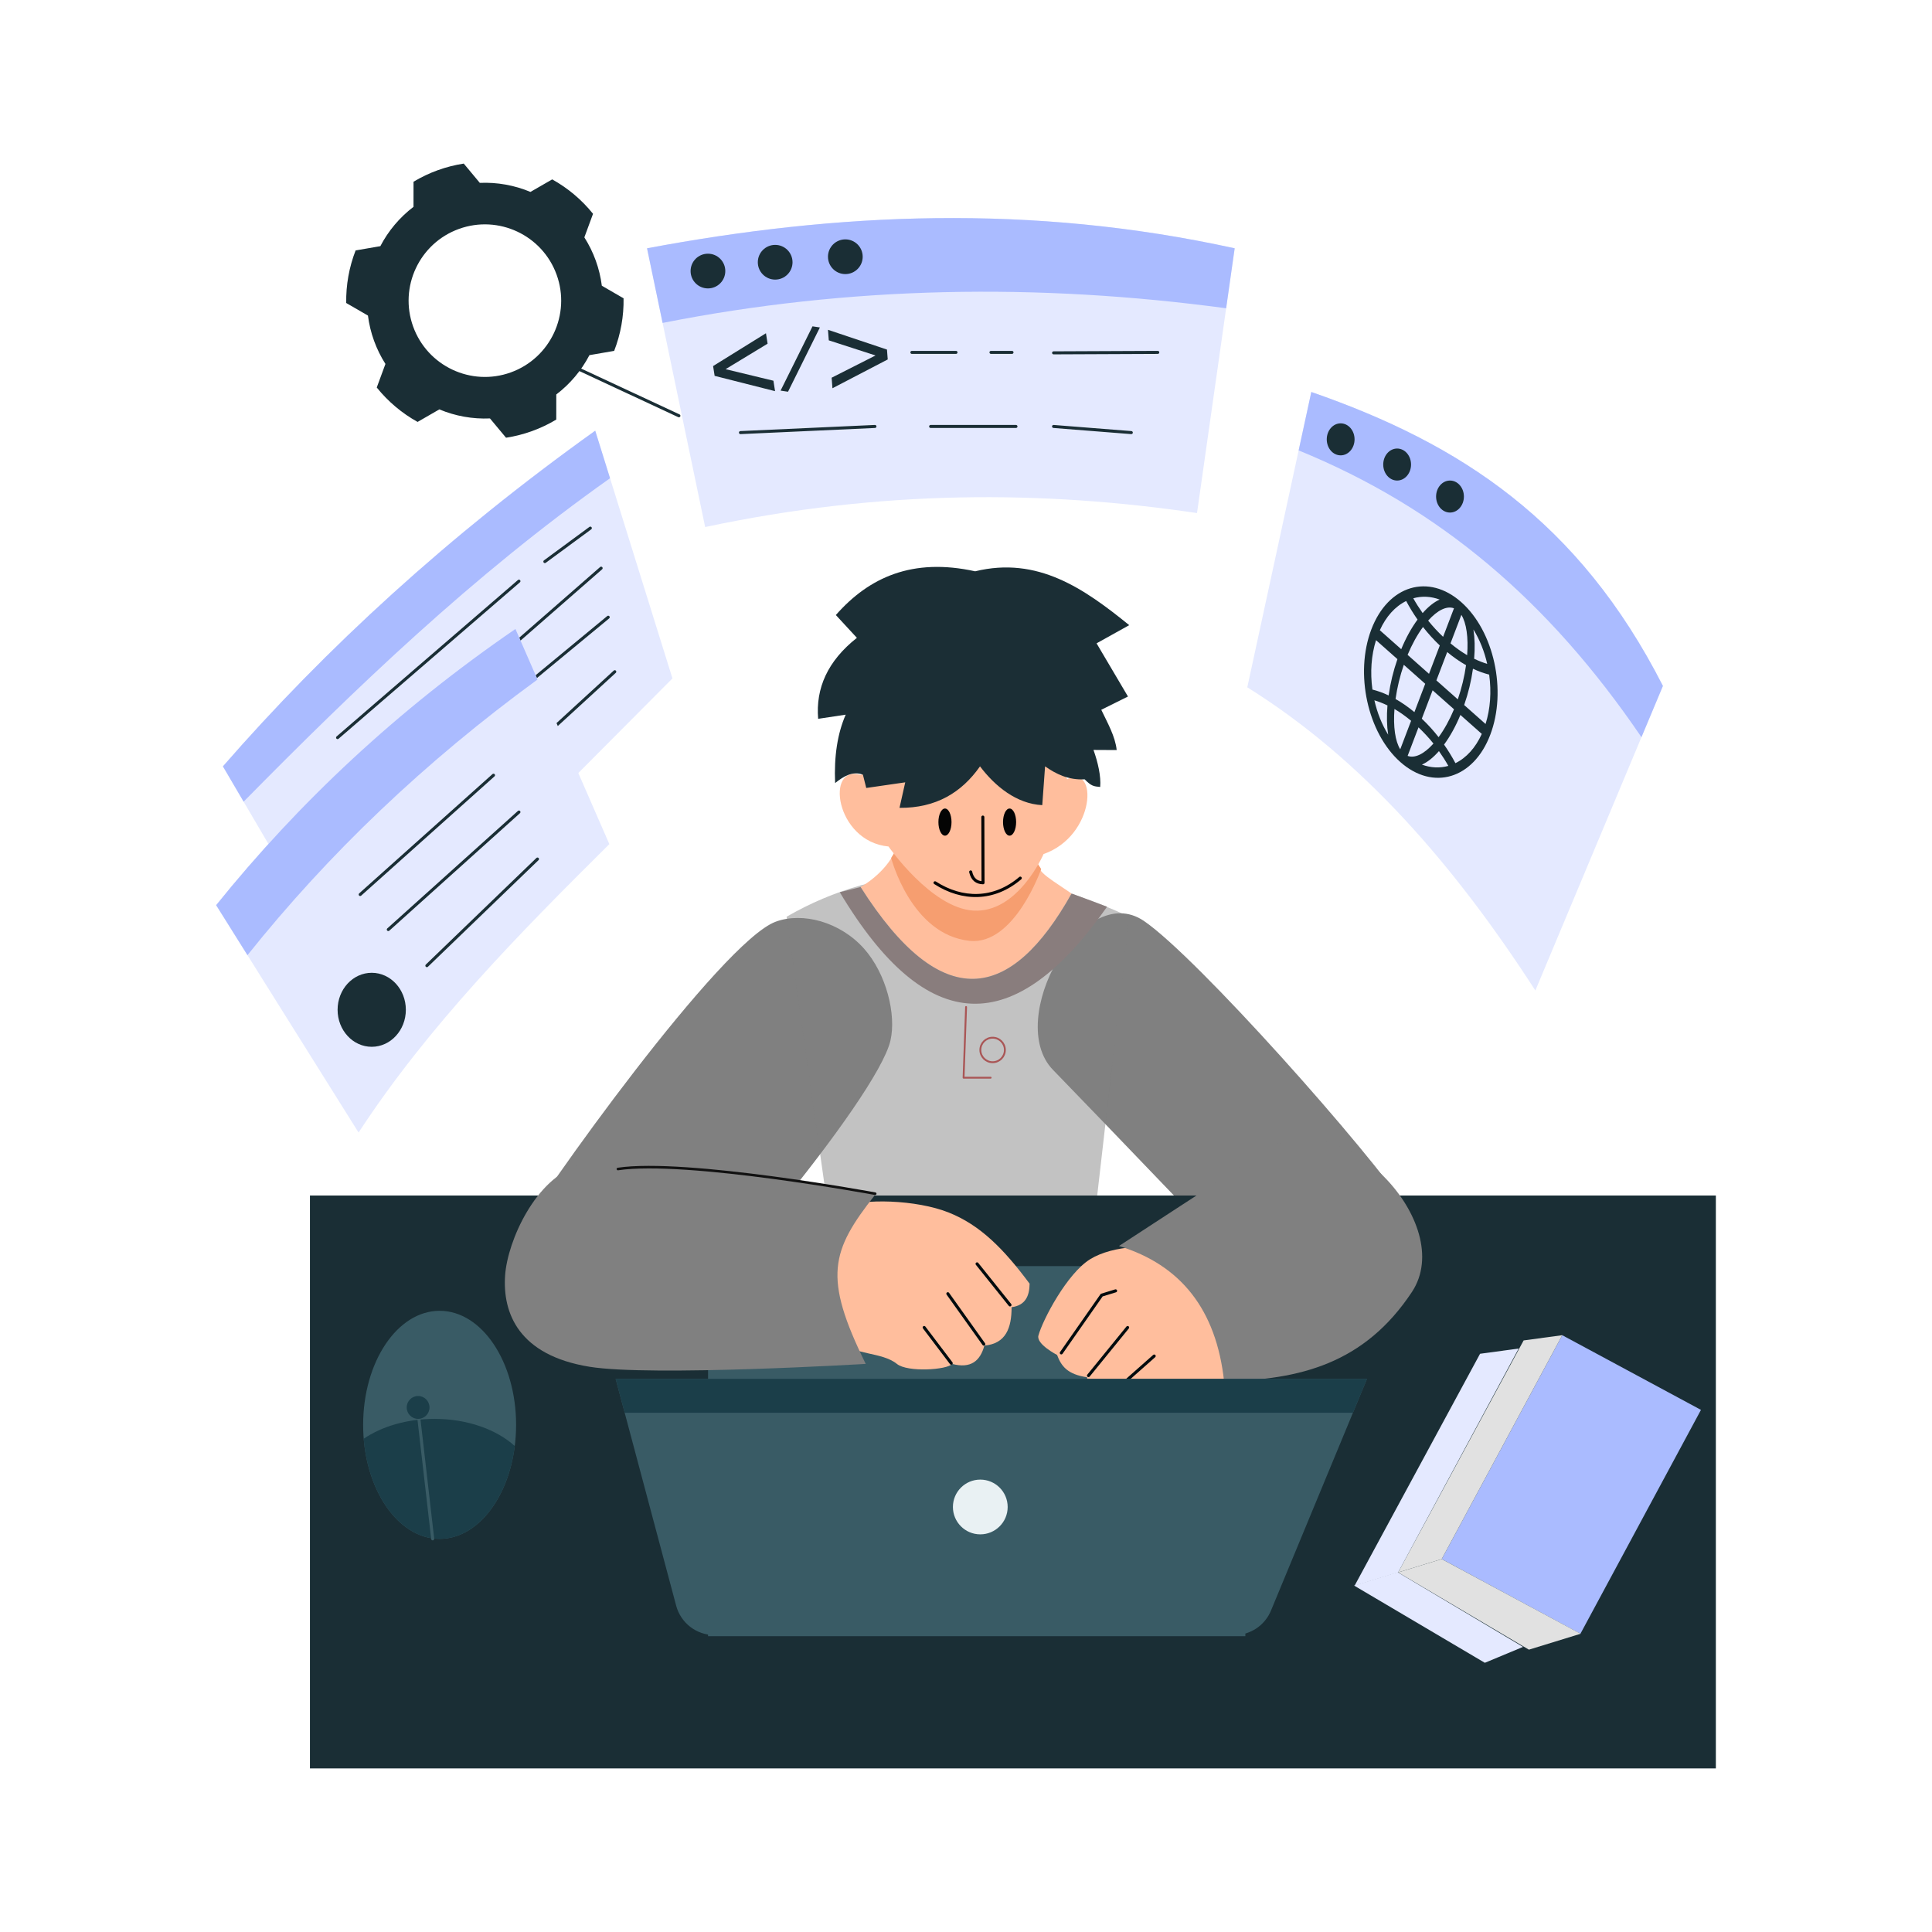 <svg width="3000" height="3000" viewBox="0 0 3000 3000" fill="none" xmlns="http://www.w3.org/2000/svg">
<g clip-path="url(#clip0_1_2)">
<path d="M1541.34 1649.41C1551.86 1649.41 1560.38 1640.89 1560.38 1630.37C1560.38 1619.85 1551.86 1611.33 1541.34 1611.33C1530.82 1611.33 1522.3 1619.85 1522.3 1630.37C1522.3 1640.89 1530.82 1649.41 1541.34 1649.41Z" stroke="#D02F2F" stroke-width="2.89" stroke-miterlimit="1.5" stroke-linecap="round" stroke-linejoin="round"/>
<path d="M1500.12 1563.65L1496.24 1673.43H1538.26" stroke="#D02F2F" stroke-width="2.89" stroke-miterlimit="1.5" stroke-linecap="round" stroke-linejoin="round"/>
<path fill-rule="evenodd" clip-rule="evenodd" d="M924.267 668.786C696.119 831.894 506.184 1006.47 346.138 1190L554.637 1545.5L1044.17 1053.42L924.267 668.786Z" fill="#E4E9FF"/>
<path fill-rule="evenodd" clip-rule="evenodd" d="M924.267 668.786C696.119 831.894 506.184 1006.47 346.138 1190L378.295 1244.83C551.186 1069.33 733.736 893.706 947.275 742.594L924.267 668.786Z" fill="#AABBFF"/>
<path fill-rule="evenodd" clip-rule="evenodd" d="M804.28 900.626L522.681 1143.54C522.44 1143.74 522.241 1143.98 522.096 1144.26C521.95 1144.54 521.862 1144.84 521.836 1145.15C521.81 1145.47 521.846 1145.78 521.943 1146.08C522.039 1146.38 522.194 1146.65 522.399 1146.89C522.603 1147.13 522.853 1147.32 523.133 1147.46C523.414 1147.6 523.719 1147.68 524.031 1147.7C524.344 1147.72 524.657 1147.68 524.953 1147.57C525.248 1147.47 525.52 1147.31 525.753 1147.1L807.351 904.187C807.823 903.78 808.114 903.202 808.16 902.58C808.206 901.958 808.003 901.343 807.596 900.871C807.189 900.399 806.611 900.108 805.989 900.062C805.367 900.016 804.752 900.219 804.28 900.626ZM847.438 873.92L918.054 821.95C918.303 821.767 918.513 821.537 918.672 821.273C918.832 821.008 918.938 820.715 918.985 820.41C919.031 820.105 919.017 819.793 918.943 819.494C918.869 819.194 918.737 818.912 918.554 818.663C918.371 818.414 918.141 818.204 917.877 818.044C917.612 817.885 917.319 817.779 917.014 817.732C916.709 817.686 916.397 817.7 916.098 817.774C915.798 817.848 915.516 817.98 915.267 818.163L844.651 870.133C844.402 870.316 844.192 870.546 844.032 870.81C843.873 871.075 843.767 871.368 843.72 871.673C843.674 871.978 843.688 872.29 843.762 872.589C843.836 872.889 843.968 873.171 844.151 873.42C844.334 873.669 844.564 873.879 844.828 874.039C845.093 874.198 845.386 874.304 845.691 874.351C845.996 874.397 846.307 874.383 846.607 874.309C846.907 874.235 847.189 874.103 847.438 873.92ZM931.881 880.465L584.039 1184.36C583.806 1184.56 583.616 1184.81 583.479 1185.09C583.342 1185.36 583.261 1185.67 583.24 1185.97C583.219 1186.28 583.259 1186.59 583.358 1186.88C583.456 1187.18 583.612 1187.45 583.815 1187.68C584.018 1187.91 584.265 1188.1 584.542 1188.24C584.818 1188.38 585.119 1188.46 585.428 1188.48C585.736 1188.5 586.045 1188.46 586.337 1188.36C586.63 1188.26 586.9 1188.11 587.133 1187.9L934.976 884.006C935.208 883.803 935.399 883.556 935.536 883.279C935.673 883.002 935.754 882.701 935.775 882.393C935.795 882.085 935.755 881.776 935.656 881.483C935.558 881.191 935.402 880.92 935.199 880.688C934.996 880.455 934.749 880.265 934.472 880.128C934.195 879.991 933.894 879.91 933.586 879.889C933.278 879.869 932.969 879.909 932.676 880.008C932.384 880.106 932.113 880.262 931.881 880.465ZM942.933 956.593L626.405 1218.11C625.924 1218.51 625.621 1219.08 625.562 1219.7C625.502 1220.32 625.692 1220.94 626.089 1221.42C626.487 1221.9 627.058 1222.2 627.679 1222.26C628.3 1222.32 628.919 1222.13 629.4 1221.73L945.928 960.218C946.166 960.021 946.363 959.78 946.508 959.507C946.652 959.234 946.742 958.936 946.771 958.628C946.8 958.321 946.769 958.011 946.678 957.716C946.587 957.42 946.44 957.146 946.243 956.908C946.046 956.67 945.805 956.473 945.532 956.328C945.259 956.184 944.961 956.094 944.653 956.065C944.346 956.036 944.036 956.067 943.741 956.158C943.445 956.248 943.171 956.396 942.933 956.593ZM952.997 1041.31L646.625 1322.29C646.39 1322.5 646.199 1322.75 646.063 1323.03C645.927 1323.31 645.848 1323.62 645.832 1323.93C645.815 1324.24 645.861 1324.56 645.967 1324.85C646.073 1325.15 646.236 1325.42 646.447 1325.65C646.659 1325.88 646.914 1326.06 647.198 1326.19C647.482 1326.32 647.789 1326.4 648.102 1326.41C648.415 1326.42 648.726 1326.37 649.018 1326.25C649.311 1326.14 649.578 1325.97 649.804 1325.76L956.176 1044.78C956.411 1044.57 956.601 1044.32 956.738 1044.04C956.874 1043.75 956.952 1043.45 956.969 1043.14C956.985 1042.82 956.94 1042.51 956.834 1042.22C956.728 1041.92 956.565 1041.65 956.354 1041.42C956.142 1041.19 955.887 1041.01 955.603 1040.88C955.319 1040.74 955.011 1040.67 954.699 1040.66C954.386 1040.65 954.075 1040.7 953.783 1040.81C953.49 1040.93 953.223 1041.09 952.997 1041.31Z" fill="#1A2E35"/>
<path fill-rule="evenodd" clip-rule="evenodd" d="M1382.64 1615.96C1392.06 1575.74 1376.45 1512.04 1341.63 1473.02C1304.36 1431.23 1246.08 1415.93 1204.56 1431.18C1120.62 1462.01 841.665 1850.55 794.962 1933.63C772.672 1973.28 788.526 2054.13 822.436 2081.64C856.752 2109.49 950.121 2134.15 993.921 2104.17C1070.31 2051.89 1361.54 1706.01 1382.64 1615.96ZM1776.23 1430.01C1680.9 1365.29 1559.52 1583.45 1635.03 1661.22C1699.69 1727.81 1949.95 1987.84 2013.3 2057.68C2090.75 2143.07 2262.45 1994.05 2189.01 1882.57C2126.3 1787.36 1857.96 1485.49 1776.23 1430.01Z" fill="#808080"/>
<path fill-rule="evenodd" clip-rule="evenodd" d="M1753.44 1423.51C1549.18 1327.88 1366.69 1339.54 1221.4 1423.51L1283.3 1861.17L1702.56 1866.64L1753.44 1423.51Z" fill="#808080" fill-opacity="0.48"/>
<path fill-rule="evenodd" clip-rule="evenodd" d="M1602.31 1324.85C1553.81 1290.67 1439.42 1275.18 1390.92 1319.74C1374.95 1356.56 1336.3 1377.39 1336.3 1377.39C1462.24 1575.55 1569.49 1556.01 1663.95 1387.51C1613.76 1353.54 1616.28 1357.77 1602.31 1324.85Z" fill="#FFBE9D"/>
<path fill-rule="evenodd" clip-rule="evenodd" d="M1602.31 1324.85C1553.81 1290.67 1439.42 1275.18 1390.92 1319.74C1389.28 1323.52 1383.78 1332.2 1383.78 1332.2C1383.78 1332.2 1414.4 1451.34 1505.57 1460.93C1575.32 1468.26 1616.75 1349.42 1616.75 1349.42C1616.75 1349.42 1606.33 1334.33 1602.31 1324.85Z" fill="#F69E70"/>
<path fill-rule="evenodd" clip-rule="evenodd" d="M1336.3 1377.38L1303.99 1385.43C1440.18 1613.09 1576.29 1611.8 1719.03 1407.96C1719.03 1407.96 1661.64 1386.4 1663.96 1387.5C1569.5 1556 1462.25 1575.54 1336.3 1377.38Z" fill="#897D7D"/>
<path fill-rule="evenodd" clip-rule="evenodd" d="M1657.15 1209.92C1617.81 1132.38 1607.51 1090.44 1500.12 1090.86C1415.93 1091.19 1377.56 1124.13 1337.2 1203.57C1281.2 1184.95 1296.26 1306.52 1379.67 1314.44C1379.67 1314.44 1446.07 1410.19 1511.67 1413.96C1581.02 1417.94 1620.42 1326.18 1620.42 1326.18C1701.62 1297.7 1705.44 1185.08 1657.15 1209.92Z" fill="#FFBE9D"/>
<path d="M1467.34 1297.63C1472.96 1297.63 1477.52 1288.19 1477.52 1276.55C1477.52 1264.91 1472.96 1255.47 1467.34 1255.47C1461.72 1255.47 1457.16 1264.91 1457.16 1276.55C1457.16 1288.19 1461.72 1297.63 1467.34 1297.63Z" fill="#040404"/>
<path d="M1567.67 1297.63C1573.29 1297.63 1577.85 1288.19 1577.85 1276.55C1577.85 1264.91 1573.29 1255.47 1567.67 1255.47C1562.05 1255.47 1557.49 1264.91 1557.49 1276.55C1557.49 1288.19 1562.05 1297.63 1567.67 1297.63Z" fill="#040404"/>
<path fill-rule="evenodd" clip-rule="evenodd" d="M1523.8 1268.7L1524.08 1368.25C1520.86 1367.86 1518.04 1366.81 1515.73 1364.89C1512.81 1362.46 1510.74 1358.69 1509.54 1353.38C1509.47 1353.08 1509.35 1352.79 1509.17 1352.54C1508.99 1352.29 1508.77 1352.07 1508.51 1351.91C1508.24 1351.74 1507.95 1351.63 1507.65 1351.58C1507.34 1351.53 1507.03 1351.54 1506.73 1351.6C1506.43 1351.67 1506.15 1351.8 1505.89 1351.98C1505.64 1352.15 1505.43 1352.38 1505.26 1352.64C1505.1 1352.9 1504.98 1353.19 1504.93 1353.5C1504.88 1353.8 1504.89 1354.11 1504.96 1354.42C1506.43 1360.95 1509.13 1365.51 1512.72 1368.5C1516.38 1371.54 1520.99 1373 1526.39 1373.11C1526.71 1373.12 1527.02 1373.07 1527.31 1372.95C1527.6 1372.83 1527.87 1372.66 1528.09 1372.44C1528.31 1372.22 1528.49 1371.96 1528.61 1371.67C1528.73 1371.38 1528.79 1371.07 1528.79 1370.76L1528.5 1268.69C1528.49 1268.07 1528.23 1267.49 1527.79 1267.06C1527.35 1266.63 1526.76 1266.39 1526.15 1266.39C1525.53 1266.39 1524.94 1266.63 1524.5 1267.07C1524.06 1267.5 1523.81 1268.08 1523.8 1268.7Z" fill="#040404"/>
<path fill-rule="evenodd" clip-rule="evenodd" d="M1450.65 1372.75C1493.82 1400.6 1544.05 1401 1585.84 1365.29C1586.3 1364.88 1586.58 1364.31 1586.62 1363.69C1586.67 1363.08 1586.47 1362.47 1586.07 1362C1585.67 1361.53 1585.1 1361.24 1584.48 1361.19C1583.87 1361.13 1583.26 1361.32 1582.78 1361.72C1542.73 1395.94 1494.58 1395.49 1453.2 1368.8C1452.94 1368.62 1452.65 1368.5 1452.34 1368.44C1452.03 1368.38 1451.72 1368.38 1451.41 1368.44C1451.1 1368.5 1450.81 1368.63 1450.55 1368.8C1450.29 1368.98 1450.07 1369.21 1449.9 1369.47C1449.73 1369.73 1449.62 1370.03 1449.56 1370.34C1449.51 1370.65 1449.52 1370.96 1449.59 1371.27C1449.66 1371.57 1449.79 1371.86 1449.97 1372.12C1450.15 1372.37 1450.38 1372.59 1450.65 1372.75Z" fill="#040404"/>
<path fill-rule="evenodd" clip-rule="evenodd" d="M720.106 254.007C692.53 258.261 666.043 267.833 642.118 282.191L642.085 321.175C620.641 337.493 603.064 358.344 590.608 382.239L552.191 388.865C542.087 414.873 537.133 442.598 537.605 470.496L571.35 490.017C574.76 516.747 584.028 542.394 598.494 565.129L585.024 601.712C602.496 623.467 624.029 641.619 648.426 655.16L682.203 635.696C707.057 646.108 733.903 650.905 760.825 649.744L785.771 679.702C813.348 675.448 839.835 665.876 863.76 651.518L863.792 612.534C885.236 596.216 902.813 575.365 915.269 551.47L953.686 544.844C963.79 518.835 968.744 491.111 968.272 463.212L934.527 443.692C931.118 416.962 921.849 391.314 907.383 368.58L920.853 331.997C903.381 310.242 881.848 292.09 857.451 278.549L823.674 298.013C798.82 287.601 771.975 282.804 745.053 283.965L720.106 254.007ZM712.681 355.455C774.164 333.236 842.119 365.114 864.338 426.597C886.557 488.08 854.679 556.035 793.196 578.254C731.714 600.473 663.758 568.595 641.539 507.112C619.32 445.629 651.198 377.674 712.681 355.455Z" fill="#1A2E35"/>
<path fill-rule="evenodd" clip-rule="evenodd" d="M900.147 576.444L1053.26 647.784C1053.82 648.032 1054.46 648.049 1055.04 647.832C1055.61 647.615 1056.08 647.182 1056.34 646.624C1056.6 646.067 1056.63 645.43 1056.43 644.85C1056.22 644.27 1055.8 643.793 1055.25 643.521L902.133 572.181C901.853 572.051 901.55 571.977 901.242 571.963C900.933 571.95 900.625 571.997 900.335 572.103C900.045 572.209 899.778 572.371 899.551 572.579C899.323 572.788 899.139 573.04 899.008 573.32C898.878 573.599 898.804 573.902 898.791 574.211C898.777 574.519 898.825 574.827 898.931 575.118C899.036 575.408 899.198 575.674 899.407 575.902C899.616 576.129 899.867 576.314 900.147 576.444Z" fill="#1A2E35"/>
<path fill-rule="evenodd" clip-rule="evenodd" d="M2582.18 1065.11C2451.91 809.507 2268.33 689.174 2036.2 608.652L1936.79 1067.26C2116.53 1179.41 2259.54 1345.24 2384.09 1538.04L2582.18 1065.11Z" fill="#E4E9FF"/>
<path fill-rule="evenodd" clip-rule="evenodd" d="M2582.18 1065.11C2451.91 809.507 2268.33 689.174 2036.2 608.652L2016.53 699.397C2235.11 788.632 2404.55 932.666 2548.84 1144.7L2582.18 1065.11Z" fill="#AABBFF"/>
<path fill-rule="evenodd" clip-rule="evenodd" d="M2142.59 978.613C2152.27 957.258 2166.36 941.637 2183.51 933.241C2188.79 943.21 2194.68 952.841 2201.16 962.08C2191.57 975.141 2183.05 990.599 2175.81 1008.07L2142.59 978.613ZM2191.15 1119.25L2174.27 1163.54C2166.45 1150.9 2163.23 1128.49 2165.32 1100.93C2173.71 1105.81 2182.37 1111.97 2191.15 1119.25ZM2155.54 1140.8C2145.89 1125.17 2138.59 1106.98 2134.15 1087.44C2140.61 1089.34 2147.41 1092 2154.44 1095.39C2153.07 1111.98 2153.46 1127.43 2155.54 1140.8ZM2179.83 1032.31L2213.06 1061.77L2196.28 1105.79C2186.63 1097.78 2176.8 1090.94 2167.01 1085.4C2169.5 1067.66 2173.91 1049.43 2179.83 1032.31ZM2235.72 1002.3L2218.94 1046.32L2185.72 1016.86C2192.55 1000.53 2200.75 985.665 2209.62 973.595C2217.66 983.877 2226.42 993.519 2235.72 1002.3ZM2194.52 929.02C2207.86 925.248 2221.84 925.925 2235.5 930.983C2226.86 934.822 2217.88 941.968 2209.09 951.979C2203.69 944.351 2198.8 936.644 2194.52 929.02ZM2217.63 963.669C2232.31 947.241 2246.67 940.431 2257.72 944.566L2240.85 988.851C2232.35 980.798 2224.56 972.351 2217.63 963.669ZM2156.26 1079.87C2147.79 1075.87 2139.34 1072.81 2131.1 1070.75C2127.39 1043.88 2129.32 1017.46 2136.7 994.059L2169.93 1023.52C2163.54 1041.81 2158.97 1060.69 2156.26 1079.87ZM2300.92 1139.61C2291.21 1161.01 2277.13 1176.66 2259.98 1185.04C2254.69 1175.07 2248.8 1165.45 2242.33 1156.21C2251.91 1143.14 2260.43 1127.68 2267.7 1110.15L2300.92 1139.61ZM2252.33 999.037L2269.21 954.753C2277.04 967.363 2280.26 989.773 2278.17 1017.35C2269.79 1012.46 2261.12 1006.31 2252.33 999.037ZM2289.05 1022.88C2290.42 1006.29 2290.03 990.836 2287.94 977.479C2297.58 993.088 2304.89 1011.29 2309.33 1030.83C2302.87 1028.93 2296.07 1026.27 2289.05 1022.88ZM2263.65 1085.96L2230.43 1056.51L2247.21 1012.49C2256.84 1020.49 2266.67 1027.33 2276.47 1032.88C2273.99 1050.59 2269.58 1068.83 2263.65 1085.96ZM2273.55 1094.75C2279.94 1076.46 2284.51 1057.59 2287.21 1038.4C2295.7 1042.41 2304.14 1045.47 2312.38 1047.52C2316.09 1074.41 2314.16 1100.81 2306.78 1124.21L2273.55 1094.75ZM2207.77 1115.97L2224.56 1071.91L2257.78 1101.36C2250.94 1117.75 2242.73 1132.62 2233.86 1144.68C2225.86 1134.42 2217.1 1124.78 2207.77 1115.97ZM2248.97 1189.26C2235.63 1193.03 2221.65 1192.35 2207.97 1187.3C2216.63 1183.45 2225.62 1176.31 2234.4 1166.3C2239.81 1173.95 2244.69 1181.64 2248.97 1189.26ZM2225.85 1154.6C2211.19 1171.02 2196.83 1177.83 2185.76 1173.73L2202.64 1129.44C2211.1 1137.45 2218.89 1145.88 2225.85 1154.6ZM2269.05 934.999C2218.15 889.864 2155.51 908.828 2129.43 977.278C2103.34 1045.72 2123.53 1138.14 2174.43 1183.27C2225.34 1228.41 2287.98 1209.45 2314.06 1141.01C2340.15 1072.56 2319.95 980.141 2269.05 934.999Z" fill="#1A2E35"/>
<path d="M2081.77 707.074C2093.7 707.074 2103.36 695.946 2103.36 682.219C2103.36 668.492 2093.7 657.364 2081.77 657.364C2069.84 657.364 2060.18 668.492 2060.18 682.219C2060.18 695.946 2069.84 707.074 2081.77 707.074Z" fill="#1A2E35"/>
<path d="M2251.54 795.9C2263.47 795.9 2273.14 784.772 2273.14 771.045C2273.14 757.318 2263.47 746.19 2251.54 746.19C2239.61 746.19 2229.95 757.318 2229.95 771.045C2229.95 784.772 2239.61 795.9 2251.54 795.9Z" fill="#1A2E35"/>
<path d="M2169.47 746.19C2181.4 746.19 2191.06 735.062 2191.06 721.335C2191.06 707.608 2181.4 696.48 2169.47 696.48C2157.54 696.48 2147.88 707.608 2147.88 721.335C2147.88 735.062 2157.54 746.19 2169.47 746.19Z" fill="#1A2E35"/>
<path fill-rule="evenodd" clip-rule="evenodd" d="M1917.2 385.558C1600.61 315.965 1299.02 330.344 1004.72 385.558L1094.96 818.402C1369.02 760.044 1620.31 761.44 1858.71 796.677L1917.2 385.558Z" fill="#E4E9FF"/>
<path fill-rule="evenodd" clip-rule="evenodd" d="M1917.2 385.558C1600.61 315.965 1299.02 330.344 1004.72 385.558L1028.88 501.444C1320.57 443.72 1612.26 439.432 1903.95 478.682L1917.2 385.558Z" fill="#AABBFF"/>
<path fill-rule="evenodd" clip-rule="evenodd" d="M1149.87 674.089L1358.73 664.556C1359.04 664.542 1359.34 664.467 1359.62 664.336C1359.9 664.205 1360.15 664.02 1360.36 663.792C1360.57 663.564 1360.73 663.297 1360.84 663.007C1360.94 662.716 1360.99 662.408 1360.97 662.1C1360.96 661.791 1360.88 661.488 1360.75 661.209C1360.62 660.929 1360.44 660.678 1360.21 660.47C1359.98 660.262 1359.71 660.101 1359.42 659.996C1359.13 659.891 1358.83 659.844 1358.52 659.858L1149.66 669.391C1149.35 669.405 1149.04 669.48 1148.77 669.611C1148.49 669.742 1148.23 669.927 1148.03 670.155C1147.82 670.383 1147.66 670.65 1147.55 670.94C1147.45 671.23 1147.4 671.539 1147.41 671.847C1147.43 672.156 1147.5 672.458 1147.63 672.738C1147.76 673.017 1147.95 673.269 1148.18 673.477C1148.41 673.685 1148.67 673.846 1148.96 673.951C1149.25 674.056 1149.56 674.103 1149.87 674.089ZM1445.08 664.559H1577.64C1578.26 664.546 1578.84 664.293 1579.27 663.853C1579.7 663.414 1579.95 662.823 1579.95 662.208C1579.95 661.592 1579.7 661.001 1579.27 660.562C1578.84 660.122 1578.26 659.869 1577.64 659.856H1445.08C1444.46 659.856 1443.86 660.104 1443.42 660.545C1442.98 660.986 1442.73 661.584 1442.73 662.208C1442.73 662.831 1442.98 663.429 1443.42 663.87C1443.86 664.311 1444.46 664.559 1445.08 664.559ZM1635.82 664.551L1756.51 674.084C1756.82 674.108 1757.13 674.072 1757.42 673.976C1757.72 673.881 1757.99 673.729 1758.22 673.528C1758.46 673.328 1758.65 673.083 1758.79 672.808C1758.93 672.533 1759.02 672.233 1759.04 671.925C1759.07 671.617 1759.03 671.308 1758.93 671.014C1758.84 670.72 1758.69 670.448 1758.49 670.213C1758.29 669.979 1758.04 669.786 1757.77 669.645C1757.49 669.505 1757.19 669.42 1756.88 669.396L1636.19 659.863C1635.88 659.831 1635.56 659.861 1635.26 659.953C1634.96 660.044 1634.69 660.195 1634.44 660.395C1634.2 660.596 1634 660.843 1633.86 661.121C1633.72 661.4 1633.63 661.704 1633.6 662.017C1633.58 662.33 1633.62 662.644 1633.72 662.942C1633.82 663.24 1633.97 663.515 1634.18 663.751C1634.39 663.987 1634.64 664.179 1634.92 664.317C1635.2 664.454 1635.51 664.534 1635.82 664.551ZM1636.01 550.253L1797.88 549.543C1798.5 549.528 1799.08 549.272 1799.51 548.831C1799.94 548.389 1800.18 547.797 1800.17 547.181C1800.17 546.566 1799.93 545.976 1799.49 545.538C1799.06 545.1 1798.47 544.85 1797.86 544.84L1635.99 545.55C1635.37 545.553 1634.77 545.803 1634.33 546.246C1633.89 546.689 1633.65 547.288 1633.65 547.912C1633.65 548.536 1633.9 549.133 1634.34 549.572C1634.79 550.011 1635.39 550.256 1636.01 550.253ZM1571.39 544.84H1538.73C1538.12 544.853 1537.53 545.106 1537.1 545.546C1536.67 545.985 1536.43 546.576 1536.43 547.192C1536.43 547.807 1536.67 548.398 1537.1 548.837C1537.53 549.277 1538.12 549.53 1538.73 549.543H1571.39C1571.7 549.55 1572.01 549.493 1572.3 549.378C1572.6 549.263 1572.86 549.091 1573.08 548.872C1573.31 548.653 1573.49 548.391 1573.61 548.103C1573.73 547.814 1573.79 547.505 1573.79 547.192C1573.79 546.879 1573.73 546.569 1573.61 546.28C1573.49 545.992 1573.31 545.73 1573.08 545.511C1572.86 545.292 1572.6 545.12 1572.3 545.005C1572.01 544.89 1571.7 544.834 1571.39 544.84ZM1484.42 544.84H1415.91C1415.3 544.853 1414.71 545.106 1414.28 545.546C1413.85 545.985 1413.61 546.576 1413.61 547.192C1413.61 547.807 1413.85 548.398 1414.28 548.837C1414.71 549.277 1415.3 549.53 1415.91 549.543H1484.42C1484.73 549.55 1485.04 549.493 1485.33 549.378C1485.63 549.263 1485.89 549.091 1486.11 548.872C1486.34 548.653 1486.52 548.391 1486.64 548.103C1486.76 547.814 1486.82 547.505 1486.82 547.192C1486.82 546.879 1486.76 546.569 1486.64 546.28C1486.52 545.992 1486.34 545.73 1486.11 545.511C1485.89 545.292 1485.63 545.12 1485.33 545.005C1485.04 544.89 1484.73 544.834 1484.42 544.84Z" fill="#1A2E35"/>
<path d="M1109.68 583.621L1107.29 568.409L1189.38 517.466L1191.93 533.674L1126.7 573.245L1200.96 591.173L1203.51 607.381L1109.68 583.621ZM1378.46 558.156L1377.29 542.802L1285.68 512.116L1286.93 528.476L1359.51 551.975L1291.37 586.511L1292.62 602.871L1378.46 558.156ZM1212.08 606.553L1261.65 506.748L1273.12 508.467L1223.63 608.284L1212.08 606.553Z" fill="#1A2E35"/>
<path d="M1203.68 434.16C1218.57 434.16 1230.63 422.093 1230.63 407.207C1230.63 392.321 1218.57 380.254 1203.68 380.254C1188.79 380.254 1176.73 392.321 1176.73 407.207C1176.73 422.093 1188.79 434.16 1203.68 434.16Z" fill="#1A2E35"/>
<path d="M1312.63 425.603C1327.52 425.603 1339.58 413.536 1339.58 398.65C1339.58 383.764 1327.52 371.697 1312.63 371.697C1297.74 371.697 1285.68 383.764 1285.68 398.65C1285.68 413.536 1297.74 425.603 1312.63 425.603Z" fill="#1A2E35"/>
<path d="M1099.29 447.85C1114.18 447.85 1126.24 435.783 1126.24 420.897C1126.24 406.011 1114.18 393.944 1099.29 393.944C1084.4 393.944 1072.34 406.011 1072.34 420.897C1072.34 435.783 1084.4 447.85 1099.29 447.85Z" fill="#1A2E35"/>
<path fill-rule="evenodd" clip-rule="evenodd" d="M1753.44 970.738C1683.36 913.859 1611.12 863.483 1514.21 887.115C1416.93 865.682 1349.46 896.425 1297.9 955.02L1330.58 990.426C1284.98 1026.45 1266.48 1068.73 1270.42 1116.18L1313.2 1109.73C1300.48 1138.88 1294.95 1174.24 1296.76 1215.94C1310.13 1205.24 1323.89 1197.02 1339.91 1202.88L1345.11 1223.56L1405.65 1214.8L1396.75 1254.42C1453.22 1254.87 1493.15 1230.82 1521.75 1190C1545.15 1220.95 1578.5 1248.19 1618.42 1250.23L1622.78 1190C1640.01 1201.97 1658.8 1211.42 1684.3 1210.16C1694.97 1221.06 1698.61 1221.03 1708.38 1221.99C1709.86 1205.59 1704.76 1183.39 1697.96 1164.5L1733.99 1164.68C1731.73 1143.36 1719.9 1122.84 1710.06 1102.15L1751.51 1081.54L1702.74 998.967L1753.44 970.738Z" fill="#1B2E35"/>
<path fill-rule="evenodd" clip-rule="evenodd" d="M800.369 976.673C617.44 1102.11 464.076 1246.03 335.628 1405.53L556.792 1758.62C664.476 1593.84 804.218 1451.51 946.195 1310.74L800.369 976.673Z" fill="#E4E9FF"/>
<path fill-rule="evenodd" clip-rule="evenodd" d="M800.369 976.673C617.44 1102.11 464.076 1246.03 335.628 1405.53L384.268 1483.18C510.062 1325.64 659.798 1182.73 834.625 1055.15L800.369 976.673Z" fill="#AABBFF"/>
<path d="M577.208 1625.46C606.474 1625.46 630.199 1599.73 630.199 1568C630.199 1536.27 606.474 1510.54 577.208 1510.54C547.942 1510.54 524.217 1536.27 524.217 1568C524.217 1599.73 547.942 1625.46 577.208 1625.46Z" fill="#1A2E35"/>
<path fill-rule="evenodd" clip-rule="evenodd" d="M764.749 1201.99L557.721 1387.23C557.491 1387.43 557.303 1387.68 557.17 1387.96C557.036 1388.24 556.958 1388.54 556.941 1388.85C556.924 1389.16 556.968 1389.47 557.07 1389.76C557.172 1390.05 557.331 1390.32 557.536 1390.55C557.742 1390.78 557.992 1390.96 558.27 1391.1C558.548 1391.23 558.85 1391.31 559.158 1391.33C559.467 1391.34 559.776 1391.3 560.067 1391.2C560.358 1391.1 560.627 1390.94 560.857 1390.73L767.885 1205.49C768.115 1205.29 768.302 1205.04 768.436 1204.76C768.57 1204.48 768.648 1204.18 768.665 1203.87C768.682 1203.56 768.638 1203.26 768.536 1202.96C768.434 1202.67 768.275 1202.4 768.069 1202.17C767.864 1201.94 767.614 1201.76 767.336 1201.62C767.058 1201.49 766.756 1201.41 766.447 1201.39C766.139 1201.38 765.83 1201.42 765.539 1201.52C765.248 1201.63 764.979 1201.78 764.749 1201.99ZM804.243 1259.2L601.301 1441.71C600.862 1442.14 600.604 1442.71 600.582 1443.32C600.561 1443.93 600.776 1444.53 601.184 1444.98C601.592 1445.43 602.16 1445.71 602.769 1445.75C603.377 1445.8 603.979 1445.6 604.446 1445.21L807.388 1262.7C807.618 1262.49 807.804 1262.24 807.937 1261.96C808.071 1261.68 808.147 1261.38 808.164 1261.07C808.18 1260.76 808.136 1260.46 808.033 1260.16C807.93 1259.87 807.77 1259.61 807.564 1259.38C807.357 1259.15 807.108 1258.96 806.829 1258.83C806.55 1258.69 806.248 1258.62 805.94 1258.6C805.632 1258.58 805.323 1258.63 805.032 1258.73C804.741 1258.83 804.473 1258.99 804.243 1259.2ZM832.993 1332.2L661.171 1497.82C660.736 1498.26 660.49 1498.85 660.485 1499.46C660.48 1500.08 660.716 1500.67 661.144 1501.11C661.571 1501.56 662.155 1501.82 662.77 1501.83C663.386 1501.85 663.983 1501.63 664.435 1501.21L836.257 1335.59C836.692 1335.15 836.938 1334.56 836.943 1333.95C836.948 1333.33 836.712 1332.74 836.284 1332.29C835.857 1331.85 835.273 1331.59 834.658 1331.57C834.042 1331.56 833.445 1331.78 832.993 1332.2ZM481.277 1856.38H2664.38V2745.99H481.277V1856.38Z" fill="#1A2E35"/>
<path d="M682.639 2389.54C748.227 2389.54 801.396 2310.26 801.396 2212.47C801.396 2114.68 748.227 2035.4 682.639 2035.4C617.051 2035.4 563.882 2114.68 563.882 2212.47C563.882 2310.26 617.051 2389.54 682.639 2389.54Z" fill="#395B65"/>
<path fill-rule="evenodd" clip-rule="evenodd" d="M564.757 2234.05C592.789 2215.03 631.758 2203.23 674.817 2203.23C725.885 2203.23 771.201 2219.83 799.343 2245.39C788.982 2327.41 740.638 2389.54 682.639 2389.54C621.991 2389.54 571.901 2321.61 564.757 2234.05Z" fill="#1B3E49"/>
<path fill-rule="evenodd" clip-rule="evenodd" d="M2641.25 2189.26L2425.85 2073.29L2238.68 2420.92L2454.07 2536.9L2641.25 2189.26Z" fill="#AABBFF"/>
<path fill-rule="evenodd" clip-rule="evenodd" d="M2365.89 2081.41L2425.85 2073.28L2238.68 2420.92L2171.02 2441.64L2365.89 2081.41Z" fill="#E1E1E1"/>
<path fill-rule="evenodd" clip-rule="evenodd" d="M2298.23 2102.13L2358.19 2094L2171.02 2441.64L2103.36 2462.36L2298.23 2102.13Z" fill="#E4E9FF"/>
<path fill-rule="evenodd" clip-rule="evenodd" d="M2374.09 2561.59L2454.38 2536.9L2238.68 2420.93L2171.02 2441.64L2374.09 2561.59Z" fill="#E1E1E1"/>
<path fill-rule="evenodd" clip-rule="evenodd" d="M2305.64 2581.98L2364.96 2557.29L2170.23 2441.32L2102.57 2462.03L2305.64 2581.98Z" fill="#E4E9FF"/>
<path fill-rule="evenodd" clip-rule="evenodd" d="M648.146 2203.5L669.549 2389.81C669.584 2390.12 669.68 2390.42 669.83 2390.69C669.98 2390.96 670.181 2391.19 670.423 2391.39C670.665 2391.58 670.942 2391.72 671.239 2391.81C671.536 2391.89 671.847 2391.92 672.153 2391.88C672.46 2391.85 672.757 2391.75 673.027 2391.6C673.297 2391.45 673.535 2391.25 673.727 2391.01C673.919 2390.76 674.061 2390.49 674.146 2390.19C674.231 2389.89 674.256 2389.58 674.221 2389.28L652.818 2202.96C652.747 2202.34 652.433 2201.78 651.944 2201.39C651.456 2201 650.833 2200.82 650.214 2200.9C649.594 2200.97 649.028 2201.28 648.641 2201.77C648.253 2202.26 648.075 2202.88 648.146 2203.5Z" fill="#395B65"/>
<path d="M649.23 2203.23C659.005 2203.23 666.929 2195.28 666.929 2185.47C666.929 2175.66 659.005 2167.71 649.23 2167.71C639.455 2167.71 631.531 2175.66 631.531 2185.47C631.531 2195.28 639.455 2203.23 649.23 2203.23Z" fill="#1B3E49"/>
<path fill-rule="evenodd" clip-rule="evenodd" d="M1099.48 1966.02H1933.78V2540.68H1099.48V1966.02Z" fill="#395B65"/>
<path fill-rule="evenodd" clip-rule="evenodd" d="M1598.77 1993.28C1558.8 1939.58 1522.36 1902.35 1473.03 1882.74C1423.69 1863.12 1339.82 1859.77 1302.76 1875.6C1267.62 1890.61 1250.72 1947.65 1250.67 1977.72C1250.6 2014.74 1277.65 2058.25 1301.32 2081.61C1324.64 2104.62 1369.33 2098.83 1392.68 2117.86C1409.16 2131.29 1471.45 2127.14 1478.35 2117.86C1507.73 2125.65 1522.14 2113.02 1528.51 2089.44C1561.96 2086.5 1570.83 2062.04 1570.79 2029.8C1591.92 2027.07 1598.57 2012.75 1598.77 1993.28Z" fill="#FFBE9D"/>
<path fill-rule="evenodd" clip-rule="evenodd" d="M1473.61 2007.37L1529.46 2085.68C1529.66 2085.92 1529.8 2086.2 1529.89 2086.49C1529.98 2086.79 1530.01 2087.1 1529.98 2087.41C1529.94 2087.71 1529.85 2088.01 1529.71 2088.28C1529.56 2088.55 1529.36 2088.79 1529.12 2088.99C1528.88 2089.18 1528.61 2089.33 1528.31 2089.42C1528.01 2089.51 1527.7 2089.54 1527.4 2089.5C1527.09 2089.47 1526.79 2089.38 1526.52 2089.23C1526.25 2089.09 1526.01 2088.89 1525.81 2088.65L1469.96 2010.34C1469.77 2010.1 1469.62 2009.82 1469.53 2009.53C1469.45 2009.23 1469.42 2008.92 1469.45 2008.61C1469.48 2008.31 1469.57 2008.01 1469.72 2007.74C1469.86 2007.47 1470.06 2007.23 1470.3 2007.03C1470.54 2006.84 1470.82 2006.69 1471.11 2006.6C1471.41 2006.51 1471.72 2006.48 1472.03 2006.52C1472.33 2006.55 1472.63 2006.64 1472.9 2006.79C1473.17 2006.93 1473.42 2007.13 1473.61 2007.37ZM1436.86 2059.82L1478.91 2115.35C1479.29 2115.83 1479.47 2116.45 1479.4 2117.06C1479.33 2117.68 1479.03 2118.24 1478.55 2118.63C1478.07 2119.02 1477.45 2119.21 1476.84 2119.15C1476.22 2119.09 1475.66 2118.79 1475.26 2118.32L1433.21 2062.79C1433.02 2062.55 1432.87 2062.27 1432.78 2061.98C1432.69 2061.68 1432.67 2061.37 1432.7 2061.06C1432.73 2060.76 1432.82 2060.46 1432.97 2060.19C1433.11 2059.92 1433.31 2059.67 1433.55 2059.48C1433.79 2059.29 1434.07 2059.14 1434.36 2059.05C1434.66 2058.96 1434.97 2058.93 1435.28 2058.96C1435.58 2059 1435.88 2059.09 1436.15 2059.23C1436.42 2059.38 1436.67 2059.58 1436.86 2059.82ZM1518.99 1961L1570.15 2024.84C1570.54 2025.32 1570.71 2025.94 1570.65 2026.55C1570.58 2027.17 1570.27 2027.73 1569.79 2028.12C1569.31 2028.51 1568.7 2028.69 1568.08 2028.64C1567.47 2028.58 1566.9 2028.28 1566.5 2027.81L1515.34 1963.97C1514.95 1963.49 1514.76 1962.86 1514.83 1962.24C1514.89 1961.62 1515.2 1961.05 1515.68 1960.66C1516.17 1960.27 1516.79 1960.08 1517.41 1960.14C1518.03 1960.21 1518.6 1960.52 1518.99 1961Z" fill="#000B0E"/>
<path fill-rule="evenodd" clip-rule="evenodd" d="M1359.09 1854.97C1359.09 1854.97 996.167 1782.51 898.544 1810.06C832.709 1828.65 788.053 1926.04 784.316 1980.56C780.326 2038.75 805.101 2104.43 915.426 2122.31C1011.04 2137.82 1344.31 2117.85 1344.31 2117.85C1277.77 1982.66 1290.15 1942.56 1359.09 1854.97Z" fill="#808080"/>
<path fill-rule="evenodd" clip-rule="evenodd" d="M1359.45 1851.63C1359.45 1851.63 1065.15 1797.38 959.161 1813.26C958.636 1813.34 958.165 1813.62 957.849 1814.05C957.534 1814.48 957.401 1815.01 957.48 1815.53C957.558 1816.06 957.842 1816.53 958.269 1816.85C958.695 1817.16 959.229 1817.29 959.754 1817.22C1065.39 1801.38 1358.72 1855.56 1358.72 1855.56C1359.24 1855.64 1359.76 1855.52 1360.19 1855.22C1360.61 1854.92 1360.91 1854.46 1361 1853.95C1361.09 1853.44 1360.99 1852.91 1360.7 1852.48C1360.41 1852.04 1359.96 1851.74 1359.45 1851.63Z" fill="#111111"/>
<path fill-rule="evenodd" clip-rule="evenodd" d="M1827.29 1941.72C1790.55 1931.76 1728.68 1933.23 1692.88 1955.24C1657.07 1977.25 1619.25 2049.06 1612.46 2073.8C1608.78 2087.23 1641.41 2103.93 1641.41 2103.93C1647.91 2121.46 1657.71 2134.13 1687.8 2138.56C1690.95 2155.31 1703.17 2166.39 1722.01 2167.45C1727.47 2185.81 1743.37 2193.72 1767.13 2193.78C1806.02 2169.49 1895.92 2156.2 1918.49 2126.45C1941.06 2096.69 1927.94 2025.6 1915.11 1996.02C1897.78 1956.03 1864.04 1951.68 1827.29 1941.72Z" fill="#FFBE9D"/>
<path fill-rule="evenodd" clip-rule="evenodd" d="M1972.12 1782.67C1911.44 1821.14 1737.53 1934.79 1737.53 1934.79C1833.36 1964.17 1888.58 2033.34 1900.72 2144.72C2018.55 2142.72 2118.8 2117.3 2192.36 2006.27C2263.25 1899.28 2082.05 1712.98 1972.12 1782.67Z" fill="#808080"/>
<path fill-rule="evenodd" clip-rule="evenodd" d="M1731.62 2002.15L1710.02 2008.8C1709.52 2008.95 1709.08 2009.27 1708.78 2009.7L1646.05 2099.43C1645.7 2099.94 1645.56 2100.57 1645.67 2101.19C1645.77 2101.8 1646.12 2102.35 1646.63 2102.7C1647.14 2103.06 1647.78 2103.2 1648.39 2103.09C1649.01 2102.98 1649.55 2102.63 1649.91 2102.12L1712.17 2013.05L1733 2006.65C1733.3 2006.55 1733.57 2006.41 1733.81 2006.21C1734.05 2006.01 1734.25 2005.77 1734.39 2005.5C1734.53 2005.22 1734.62 2004.93 1734.65 2004.62C1734.68 2004.31 1734.65 2004 1734.56 2003.71C1734.47 2003.41 1734.32 2003.14 1734.12 2002.9C1733.93 2002.66 1733.68 2002.46 1733.41 2002.32C1733.14 2002.17 1732.84 2002.09 1732.53 2002.06C1732.23 2002.03 1731.92 2002.06 1731.62 2002.15ZM1749.18 2059.83L1688.32 2134.61C1687.94 2135.09 1687.77 2135.71 1687.84 2136.32C1687.91 2136.93 1688.22 2137.49 1688.69 2137.88C1689.17 2138.26 1689.78 2138.45 1690.39 2138.39C1691 2138.34 1691.57 2138.04 1691.97 2137.57L1752.83 2062.8C1753.21 2062.31 1753.39 2061.7 1753.32 2061.08C1753.25 2060.47 1752.95 2059.91 1752.47 2059.52C1751.99 2059.13 1751.37 2058.94 1750.76 2059C1750.14 2059.06 1749.58 2059.36 1749.18 2059.83ZM1790.74 2103.83L1724.02 2162.82C1723.55 2163.23 1723.27 2163.82 1723.23 2164.44C1723.19 2165.06 1723.4 2165.67 1723.82 2166.14C1724.23 2166.61 1724.81 2166.89 1725.44 2166.93C1726.06 2166.97 1726.67 2166.76 1727.14 2166.34L1793.85 2107.35C1794.3 2106.93 1794.56 2106.36 1794.59 2105.75C1794.62 2105.14 1794.41 2104.54 1794 2104.09C1793.6 2103.63 1793.03 2103.35 1792.42 2103.3C1791.81 2103.25 1791.21 2103.44 1790.74 2103.83Z" fill="#000B0E"/>
<path fill-rule="evenodd" clip-rule="evenodd" d="M2122.65 2141.11H955.96L1049.94 2493.28C1057.12 2520.21 1081.51 2538.95 1109.38 2538.95H1916.71C1941.59 2538.95 1964.02 2523.96 1973.55 2500.97L2122.65 2141.11H2122.65Z" fill="#395B65"/>
<path fill-rule="evenodd" clip-rule="evenodd" d="M2100.82 2193.78L2122.64 2141.11H955.953L970.009 2193.78H2100.82Z" fill="#1B3E49"/>
<path d="M1522.19 2382.54C1545.67 2382.54 1564.7 2363.51 1564.7 2340.03C1564.7 2316.55 1545.67 2297.52 1522.19 2297.52C1498.71 2297.52 1479.68 2316.55 1479.68 2340.03C1479.68 2363.51 1498.71 2382.54 1522.19 2382.54Z" fill="#E9F1F3"/>
</g>
<defs>
<clipPath id="clip0_1_2">
<rect width="3000" height="3000" fill="white"/>
</clipPath>
</defs>
</svg>
